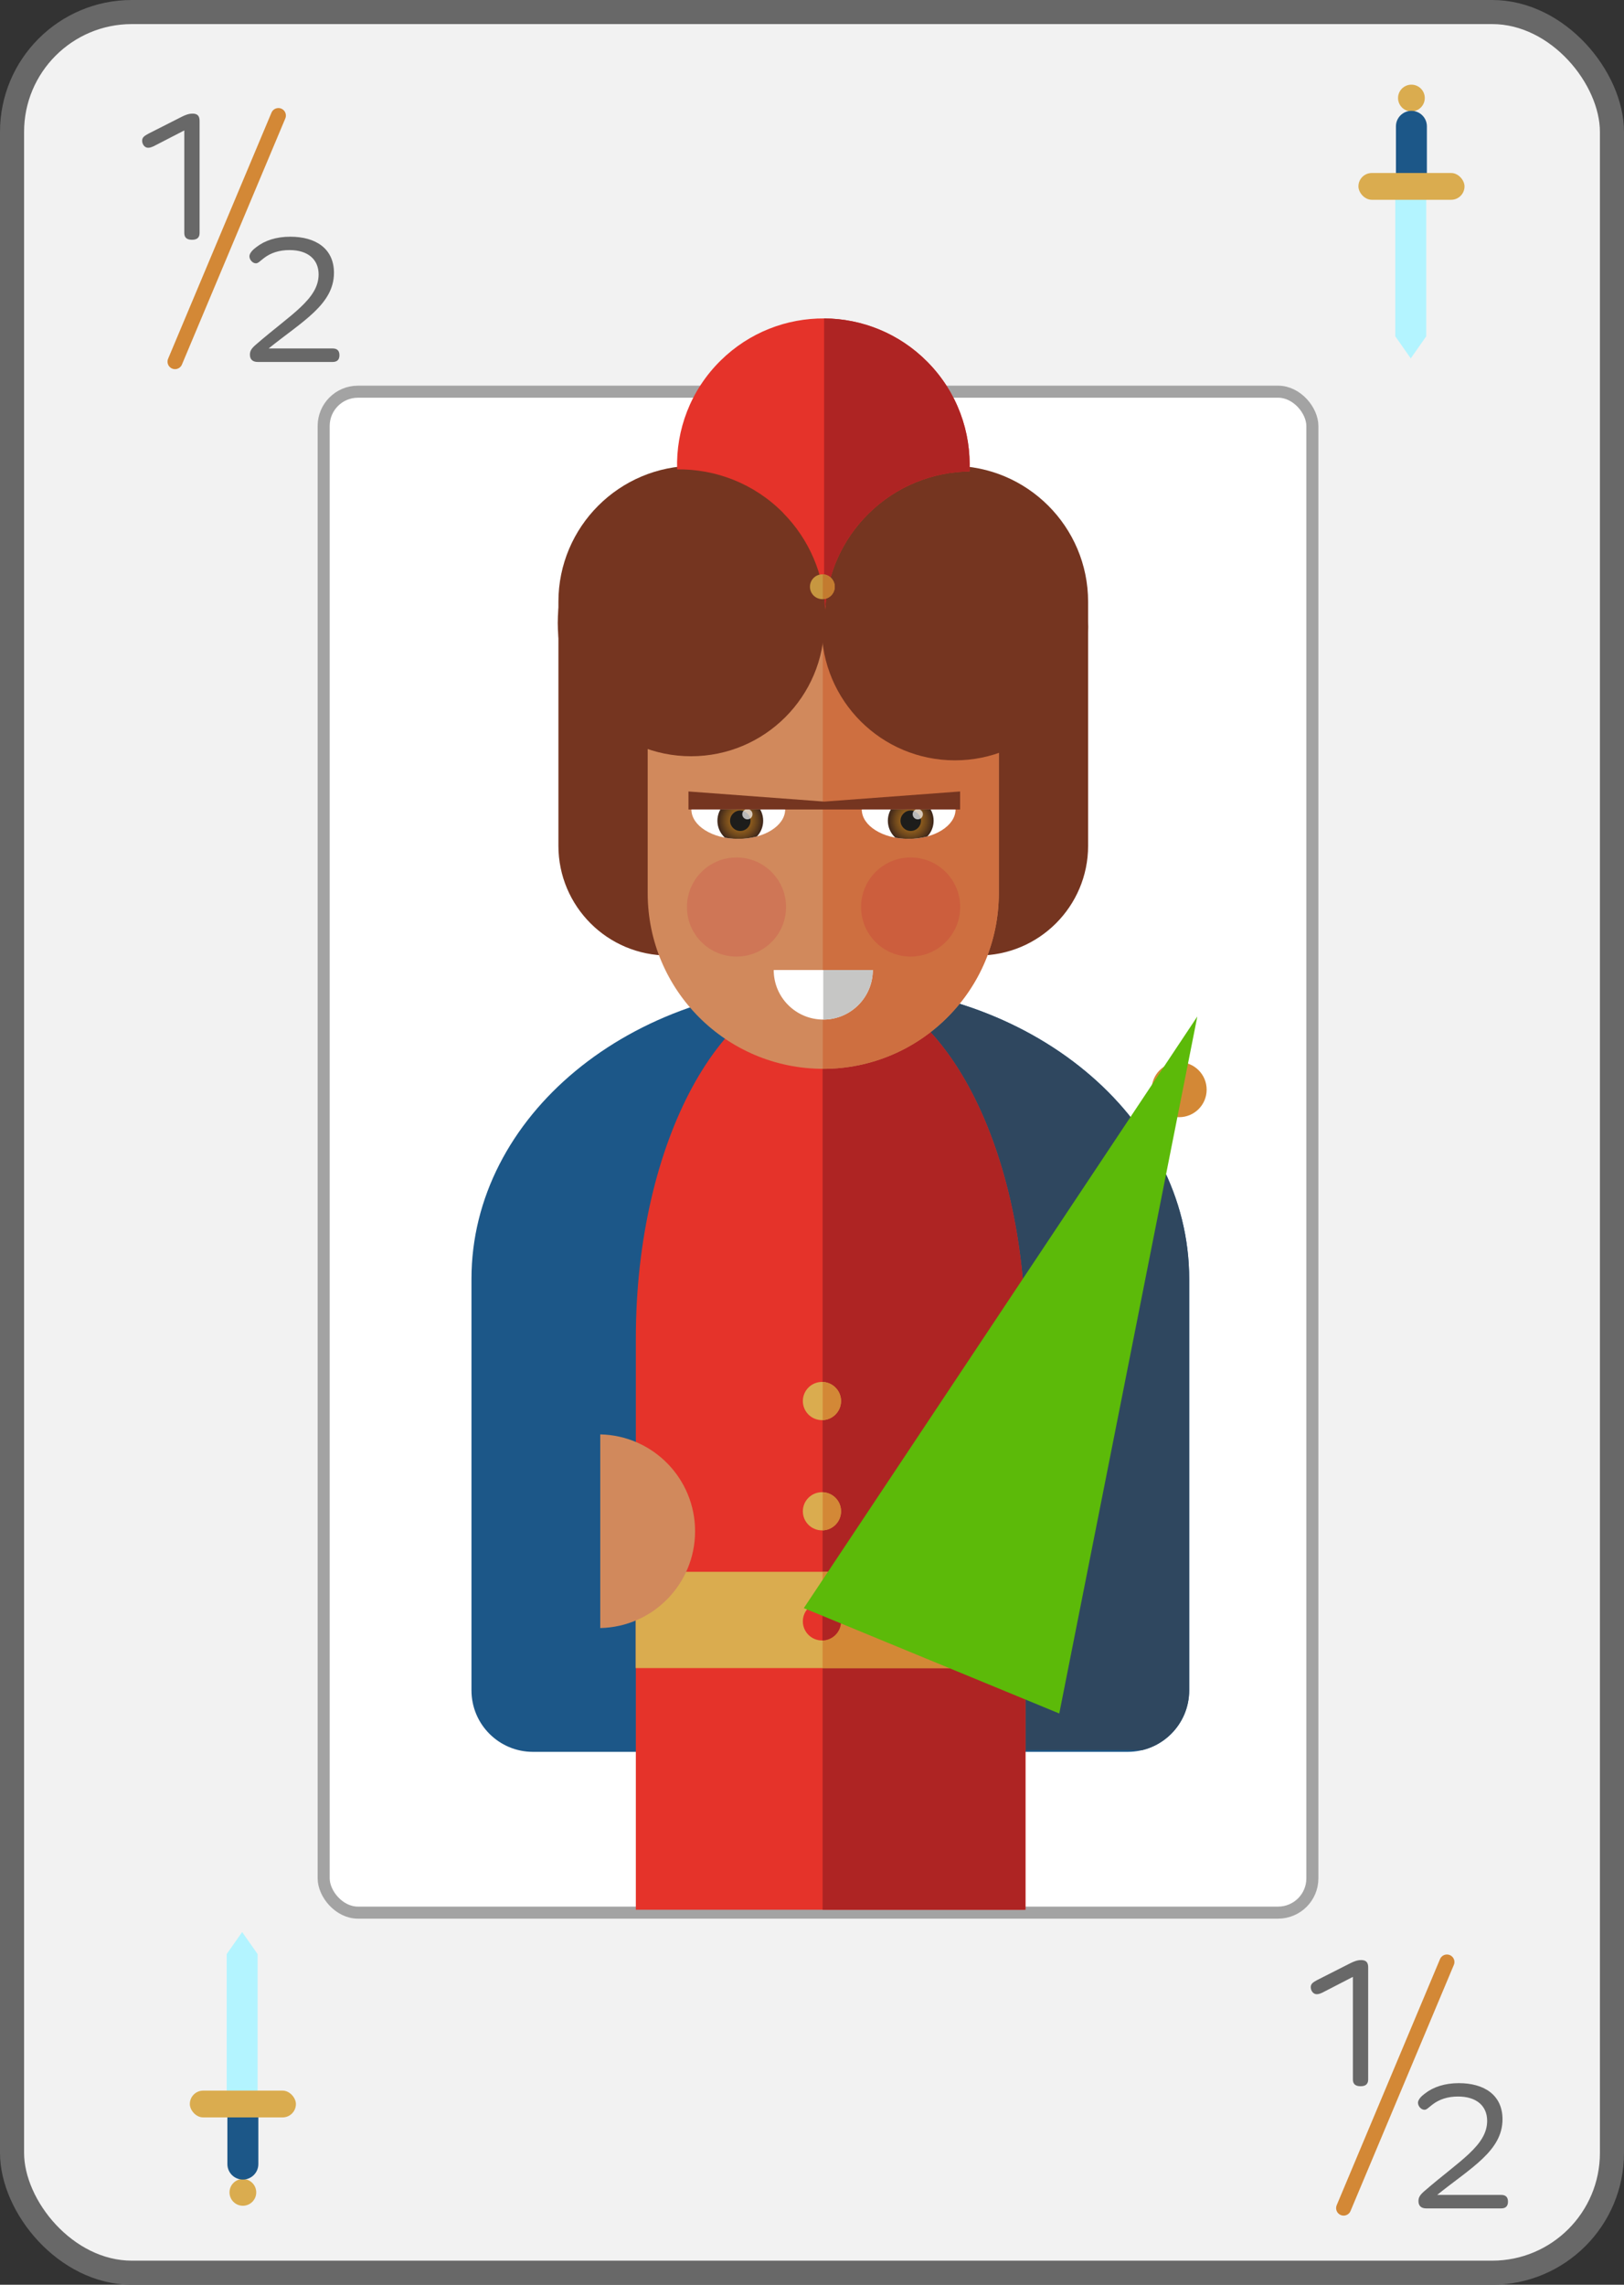 <?xml version="1.0" encoding="UTF-8"?>
<svg xmlns="http://www.w3.org/2000/svg" xmlns:xlink="http://www.w3.org/1999/xlink" viewBox="0 0 269.74 379.43">
  <rect x="0" y="0" width="269.74" height="379.43" fill="#333333" stroke="none"/>
  <defs>
    <style>
      .cls-1 {
        clip-path: url(#clippath-8);
      }

      .cls-1, .cls-2, .cls-3, .cls-4, .cls-5, .cls-6, .cls-7, .cls-8, .cls-9, .cls-10, .cls-11, .cls-12, .cls-13, .cls-14 {
        fill: none;
      }

      .cls-2 {
        clip-path: url(#clippath-7);
      }

      .cls-3 {
        clip-path: url(#clippath-6);
      }

      .cls-4 {
        clip-path: url(#clippath-9);
      }

      .cls-5 {
        clip-path: url(#clippath-5);
      }

      .cls-6 {
        clip-path: url(#clippath-3);
      }

      .cls-7 {
        clip-path: url(#clippath-4);
      }

      .cls-8 {
        clip-path: url(#clippath-2);
      }

      .cls-9 {
        clip-path: url(#clippath-1);
      }

      .cls-10 {
        isolation: isolate;
      }

      .cls-15, .cls-16, .cls-17 {
        fill: #fff;
      }

      .cls-18 {
        fill: #e5332a;
      }

      .cls-19 {
        fill: #753520;
      }

      .cls-20 {
        fill: #686868;
      }

      .cls-21 {
        fill: #b3f4ff;
      }

      .cls-22 {
        fill: #c37b2f;
      }

      .cls-23 {
        fill: #ce6f40;
      }

      .cls-24 {
        fill: #cf7656;
      }

      .cls-25 {
        fill: #ae2423;
      }

      .cls-26 {
        fill: #d1895c;
      }

      .cls-27 {
        fill: #d38836;
      }

      .cls-28 {
        fill: #c79740;
      }

      .cls-29 {
        fill: #daac4f;
      }

      .cls-30 {
        fill: #cc5e3d;
      }

      .cls-31 {
        fill: #c6c6c5;
      }

      .cls-32 {
        fill: #1c5788;
      }

      .cls-33 {
        fill: #1d1d1b;
      }

      .cls-34 {
        fill: #2f475f;
      }

      .cls-35 {
        fill: #5cba09;
      }

      .cls-16 {
        stroke: #a3a3a3;
        stroke-width: 2px;
      }

      .cls-16, .cls-36, .cls-12, .cls-14 {
        stroke-miterlimit: 10;
      }

      .cls-36 {
        fill: #f2f2f2;
        stroke: #686868;
        stroke-width: 4px;
      }

      .cls-11 {
        clip-path: url(#clippath-10);
      }

      .cls-37 {
        fill: url(#Degradado_sin_nombre_28);
      }

      .cls-12 {
        stroke-linecap: round;
        stroke-width: 2.49px;
      }

      .cls-12, .cls-14 {
        stroke: #d38836;
      }

      .cls-38 {
        fill: url(#Degradado_sin_nombre_28-2);
      }

      .cls-13 {
        clip-path: url(#clippath);
      }

      .cls-39 {
        mix-blend-mode: multiply;
        opacity: .2;
      }

      .cls-17 {
        opacity: .69;
      }

      .cls-14 {
        stroke-width: 2.74px;
      }
    </style>
    <clipPath id="clippath">
      <path class="cls-32" d="m187.33,290.93h-98.81c-5.64,0-10.21-4.57-10.21-10.21v-68.33c0-26.98,26.42-48.84,59.01-48.84h1.19c32.59,0,59.01,21.87,59.01,48.84v68.33c0,5.64-4.57,10.21-10.21,10.21Z"/>
    </clipPath>
    <clipPath id="clippath-1">
      <path class="cls-18" d="m170.31,317.15h-64.7v-94.89c0-32.59,14.34-59.01,32.03-59.01h.65c17.69,0,32.03,26.42,32.03,59.01v94.89Z"/>
    </clipPath>
    <clipPath id="clippath-2">
      <path class="cls-26" d="m107.58,104h58.32v44.34c0,16.09-13.07,29.16-29.16,29.16h0c-16.09,0-29.16-13.07-29.16-29.16v-44.34h0Z"/>
    </clipPath>
    <clipPath id="clippath-3">
      <path class="cls-18" d="m130.08,85.19c4.42,4.48,6.75,10.25,6.98,16.08.32-5.83,2.72-11.56,7.2-15.98,4.66-4.6,10.7-6.92,16.77-7,.3-6.53-2.02-13.15-6.97-18.17-9.43-9.56-24.81-9.66-34.37-.24-5.02,4.95-7.43,11.54-7.22,18.07,6.38-.08,12.78,2.33,17.62,7.23Z"/>
    </clipPath>
    <clipPath id="clippath-4">
      <path class="cls-15" d="m122.63,139.31c4.3,0,7.78-2.19,7.78-4.88h-15.57c0,2.7,3.48,4.88,7.78,4.88"/>
    </clipPath>
    <radialGradient id="Degradado_sin_nombre_28" data-name="Degradado sin nombre 28" cx="122.96" cy="136.3" fx="122.96" fy="136.3" r="3.8" gradientUnits="userSpaceOnUse">
      <stop offset="0" stop-color="#b6781f"/>
      <stop offset=".15" stop-color="#ad721e"/>
      <stop offset=".38" stop-color="#95611d"/>
      <stop offset=".68" stop-color="#6e471c"/>
      <stop offset="1" stop-color="#3c251a"/>
    </radialGradient>
    <clipPath id="clippath-5">
      <path class="cls-15" d="m150.93,139.31c4.3,0,7.78-2.19,7.78-4.88h-15.57c0,2.7,3.48,4.88,7.78,4.88"/>
    </clipPath>
    <radialGradient id="Degradado_sin_nombre_28-2" data-name="Degradado sin nombre 28" cx="151.27" fx="151.27" xlink:href="#Degradado_sin_nombre_28"/>
    <clipPath id="clippath-6">
      <path class="cls-28" d="m138.65,97.44c0-1.14-.92-2.06-2.06-2.06s-2.06.92-2.06,2.06.92,2.06,2.06,2.06,2.06-.92,2.06-2.06"/>
    </clipPath>
    <clipPath id="clippath-7">
      <circle class="cls-29" cx="136.52" cy="232.67" r="3.17"/>
    </clipPath>
    <clipPath id="clippath-8">
      <circle class="cls-29" cx="136.52" cy="250.98" r="3.17"/>
    </clipPath>
    <clipPath id="clippath-9">
      <rect class="cls-29" x="105.58" y="261.03" width="64.7" height="15.99"/>
    </clipPath>
    <clipPath id="clippath-10">
      <circle class="cls-18" cx="136.52" cy="269.26" r="3.17"/>
    </clipPath>
  </defs>
  <g class="cls-10">
    <g id="Capa_2" data-name="Capa 2">
      <g id="Capa_1-2" data-name="Capa 1">
        <rect class="cls-36" x="2" y="2" width="265.74" height="375.43" rx="19.9" ry="19.9"/>
        <rect class="cls-16" x="53.76" y="65.05" width="164.22" height="252.58" rx="5.69" ry="5.69"/>
        <g>
          <g>
            <path class="cls-32" d="m187.33,290.93h-98.81c-5.64,0-10.21-4.57-10.21-10.21v-68.33c0-26.98,26.42-48.84,59.01-48.84h1.19c32.59,0,59.01,21.87,59.01,48.84v68.33c0,5.64-4.57,10.21-10.21,10.21Z"/>
            <g class="cls-13">
              <rect class="cls-34" x="147.06" y="159.31" width="56.98" height="131.33"/>
            </g>
          </g>
          <g>
            <path class="cls-18" d="m170.31,317.15h-64.7v-94.89c0-32.59,14.34-59.01,32.03-59.01h.65c17.69,0,32.03,26.42,32.03,59.01v94.89Z"/>
            <g class="cls-9">
              <rect class="cls-25" x="136.63" y="155.9" width="46.19" height="163.71"/>
            </g>
          </g>
          <path class="cls-19" d="m115.32,77.36h42.83c12.46,0,22.58,10.12,22.58,22.58v40.52c0,10.06-8.17,18.22-18.22,18.22h-51.54c-10.06,0-18.22-8.17-18.22-18.22v-40.52c0-12.46,10.12-22.58,22.58-22.58Z"/>
          <g>
            <path class="cls-26" d="m107.58,104h58.32v44.34c0,16.09-13.07,29.16-29.16,29.16h0c-16.09,0-29.16-13.07-29.16-29.16v-44.34h0Z"/>
            <g class="cls-8">
              <rect class="cls-23" x="136.66" y="103.45" width="39.39" height="74.79"/>
            </g>
          </g>
          <g>
            <circle class="cls-19" cx="114.78" cy="103.45" r="22.14"/>
            <circle class="cls-19" cx="158.61" cy="104.13" r="22.14"/>
          </g>
          <g>
            <path class="cls-18" d="m130.08,85.19c4.42,4.48,6.75,10.25,6.98,16.08.32-5.83,2.72-11.56,7.2-15.98,4.66-4.6,10.7-6.92,16.77-7,.3-6.53-2.02-13.15-6.97-18.17-9.43-9.56-24.81-9.66-34.37-.24-5.02,4.95-7.43,11.54-7.22,18.07,6.38-.08,12.78,2.33,17.62,7.23Z"/>
            <g class="cls-6">
              <rect class="cls-25" x="136.88" y="52.06" width="30.51" height="48.52"/>
            </g>
          </g>
          <path class="cls-24" d="m130.56,150.63c0-4.55-3.68-8.23-8.23-8.23s-8.23,3.68-8.23,8.23,3.68,8.23,8.23,8.23,8.23-3.68,8.23-8.23"/>
          <path class="cls-30" d="m159.48,150.63c0-4.55-3.68-8.23-8.23-8.23s-8.23,3.68-8.23,8.23,3.68,8.23,8.23,8.23,8.23-3.68,8.23-8.23"/>
          <path class="cls-15" d="m136.74,169.32c4.54,0,8.23-3.68,8.23-8.23h-16.46c0,4.55,3.68,8.23,8.23,8.23"/>
          <path class="cls-23" d="m136.74,121.33v2.3c.03-.38.05-.76.05-1.15,0-.25,0-.49-.02-.73,0-.14-.02-.28-.03-.41"/>
          <path class="cls-31" d="m144.97,161.09h-8.23v8.23h0c1.53,0,2.97-.42,4.2-1.15,2.41-1.43,4.03-4.07,4.03-7.08"/>
          <polygon class="cls-19" points="159.47 134.43 136.91 134.43 114.35 134.43 114.35 132.94 114.35 131.44 136.91 133.12 159.47 131.44 159.47 132.94 159.47 134.43"/>
          <g>
            <path class="cls-15" d="m122.63,139.31c4.3,0,7.78-2.19,7.78-4.88h-15.57c0,2.7,3.48,4.88,7.78,4.88"/>
            <g class="cls-7">
              <g>
                <circle class="cls-37" cx="122.96" cy="136.3" r="3.8"/>
                <circle class="cls-33" cx="122.96" cy="136.3" r="1.7"/>
                <circle class="cls-17" cx="124.14" cy="135.22" r=".85"/>
              </g>
            </g>
          </g>
          <g>
            <path class="cls-15" d="m150.93,139.31c4.3,0,7.78-2.19,7.78-4.88h-15.57c0,2.7,3.48,4.88,7.78,4.88"/>
            <g class="cls-5">
              <g>
                <circle class="cls-38" cx="151.27" cy="136.3" r="3.8"/>
                <circle class="cls-33" cx="151.27" cy="136.3" r="1.7"/>
                <circle class="cls-17" cx="152.44" cy="135.22" r=".85"/>
              </g>
            </g>
          </g>
          <g>
            <path class="cls-28" d="m138.65,97.44c0-1.14-.92-2.06-2.06-2.06s-2.06.92-2.06,2.06.92,2.06,2.06,2.06,2.06-.92,2.06-2.06"/>
            <g class="cls-3">
              <rect class="cls-22" x="136.66" y="94.09" width="3.21" height="6.92"/>
            </g>
          </g>
          <g>
            <circle class="cls-29" cx="136.52" cy="232.67" r="3.17"/>
            <g class="cls-2">
              <rect class="cls-27" x="136.64" y="228.57" width="5.21" height="8.45"/>
            </g>
          </g>
          <g>
            <circle class="cls-29" cx="136.52" cy="250.98" r="3.17"/>
            <g class="cls-1">
              <rect class="cls-27" x="136.64" y="246.88" width="5.21" height="8.45"/>
            </g>
          </g>
          <g>
            <rect class="cls-29" x="105.58" y="261.03" width="64.7" height="15.99"/>
            <g class="cls-4">
              <rect class="cls-27" x="136.63" y="260.68" width="34.04" height="17.07"/>
            </g>
          </g>
          <path class="cls-26" d="m99.7,270.37c8.73-.18,15.75-7.31,15.75-16.08s-7.02-15.9-15.75-16.08v32.16Z"/>
          <g>
            <circle class="cls-18" cx="136.52" cy="269.26" r="3.17"/>
            <g class="cls-11">
              <rect class="cls-25" x="136.61" y="265.57" width="5.21" height="7.41"/>
            </g>
          </g>
          <g>
            <line class="cls-14" x1="196.24" y1="180.02" x2="157.32" y2="274.36"/>
            <circle class="cls-27" cx="195.85" cy="180.96" r="4.57"/>
          </g>
          <path class="cls-23" d="m175.64,238.21h0c-2.73.06-5.29.79-7.52,2.04-.8.45-1.55.96-2.26,1.53-1.2.97-2.25,2.11-3.13,3.38h0c-.05.07-.09.14-.14.2-1.71,2.55-2.7,5.62-2.7,8.92,0,3.59,1.17,6.9,3.16,9.57h0c.35.48.73.93,1.13,1.36,2.87,3.09,6.94,5.06,11.46,5.15v-32.16Z"/>
        </g>
        <g>
          <path class="cls-20" d="m25.61,24.25c-.29.12-.62.29-1,.29-.62,0-1-.62-1-1.17,0-.58.42-.83,1.04-1.17l5.5-2.79c.58-.29,1.17-.54,1.83-.54,1.17,0,1.17.83,1.17,1.33v18.5c0,.75-.42,1.12-1.25,1.12-.88,0-1.29-.37-1.29-1.12v-17.04l-5,2.58Z"/>
          <path class="cls-20" d="m44.64,57.87h10.62c.75,0,1.12.38,1.12,1.12s-.38,1.12-1.12,1.12h-12.46c-.83,0-1.29-.42-1.29-1.21,0-.62.25-1.04,1.04-1.71,5.71-4.96,10.37-7.5,10.37-11.62,0-2.46-1.75-4.04-4.83-4.04-1.71,0-3.12.46-4.25,1.33-.71.54-.96.87-1.33.87-.58,0-1.08-.62-1.08-1.17,0-.5.54-1.08,1.12-1.5,1.42-1.12,3.33-1.75,5.67-1.75,4.25,0,7.25,2,7.25,6,0,5.25-5.29,8.08-10.83,12.54Z"/>
          <line class="cls-12" x1="46.24" y1="19.19" x2="29.07" y2="60.06"/>
        </g>
        <g>
          <path class="cls-20" d="m219.71,330.89c-.29.12-.62.29-1,.29-.62,0-1-.62-1-1.17,0-.58.42-.83,1.04-1.17l5.5-2.79c.58-.29,1.17-.54,1.83-.54,1.17,0,1.17.83,1.17,1.33v18.5c0,.75-.42,1.12-1.25,1.12-.88,0-1.29-.37-1.29-1.12v-17.04l-5,2.58Z"/>
          <path class="cls-20" d="m238.73,364.51h10.62c.75,0,1.12.38,1.12,1.12s-.38,1.12-1.12,1.12h-12.46c-.83,0-1.29-.42-1.29-1.21,0-.62.25-1.04,1.04-1.71,5.71-4.96,10.37-7.5,10.37-11.62,0-2.46-1.75-4.04-4.83-4.04-1.71,0-3.12.46-4.25,1.33-.71.54-.96.87-1.33.87-.58,0-1.08-.62-1.08-1.17,0-.5.54-1.08,1.12-1.5,1.42-1.12,3.33-1.75,5.67-1.75,4.25,0,7.25,2,7.25,6,0,5.25-5.29,8.08-10.83,12.54Z"/>
          <line class="cls-12" x1="240.33" y1="325.83" x2="223.17" y2="366.7"/>
        </g>
        <g>
          <g>
            <circle class="cls-29" cx="234.43" cy="16.28" r="2.22"/>
            <path class="cls-32" d="m234.43,18.41h0c1.42,0,2.57,1.15,2.57,2.57v10.89h-5.14v-10.89c0-1.42,1.15-2.57,2.57-2.57Z"/>
            <polygon class="cls-21" points="236.89 55.85 234.32 59.52 231.75 55.85 231.75 29.67 236.89 29.67 236.89 55.85"/>
            <rect class="cls-29" x="225.63" y="28.73" width="17.62" height="4.45" rx="2.22" ry="2.22"/>
            <path class="cls-39" d="m236.89,55.85v-22.67h4.13c1.23,0,2.22-1,2.22-2.22s-1-2.22-2.22-2.22h-4.02v-7.75c0-1.27-.92-2.32-2.13-2.53,1.02-.21,1.78-1.1,1.78-2.18,0-1.23-1-2.22-2.22-2.22-.04,0-.08,0-.11,0v45.46h0s2.57-3.67,2.57-3.67Z"/>
          </g>
          <g>
            <circle class="cls-29" cx="40.34" cy="364.09" r="2.22"/>
            <path class="cls-32" d="m37.77,348.5h5.14v10.89c0,1.42-1.15,2.57-2.57,2.57h0c-1.42,0-2.57-1.15-2.57-2.57v-10.89h0Z"/>
            <polygon class="cls-21" points="42.79 324.52 40.22 320.85 37.65 324.52 37.65 350.7 42.79 350.7 42.79 324.52"/>
            <rect class="cls-29" x="31.53" y="347.19" width="17.62" height="4.45" rx="2.22" ry="2.22"/>
            <path class="cls-39" d="m42.79,324.52v22.67s4.13,0,4.13,0c1.23,0,2.22,1,2.22,2.22s-1,2.22-2.22,2.22h-4.02s0,7.75,0,7.75c0,1.27-.92,2.32-2.13,2.53,1.02.21,1.78,1.1,1.78,2.18,0,1.23-1,2.22-2.22,2.22-.04,0-.08,0-.11,0v-45.46h0s2.57,3.67,2.57,3.67Z"/>
          </g>
        </g>
        <polygon class="cls-35" points="198.87 168.81 175.94 284.56 133.51 267.06 198.87 168.81"/>
      </g>
    </g>
  </g>
</svg>